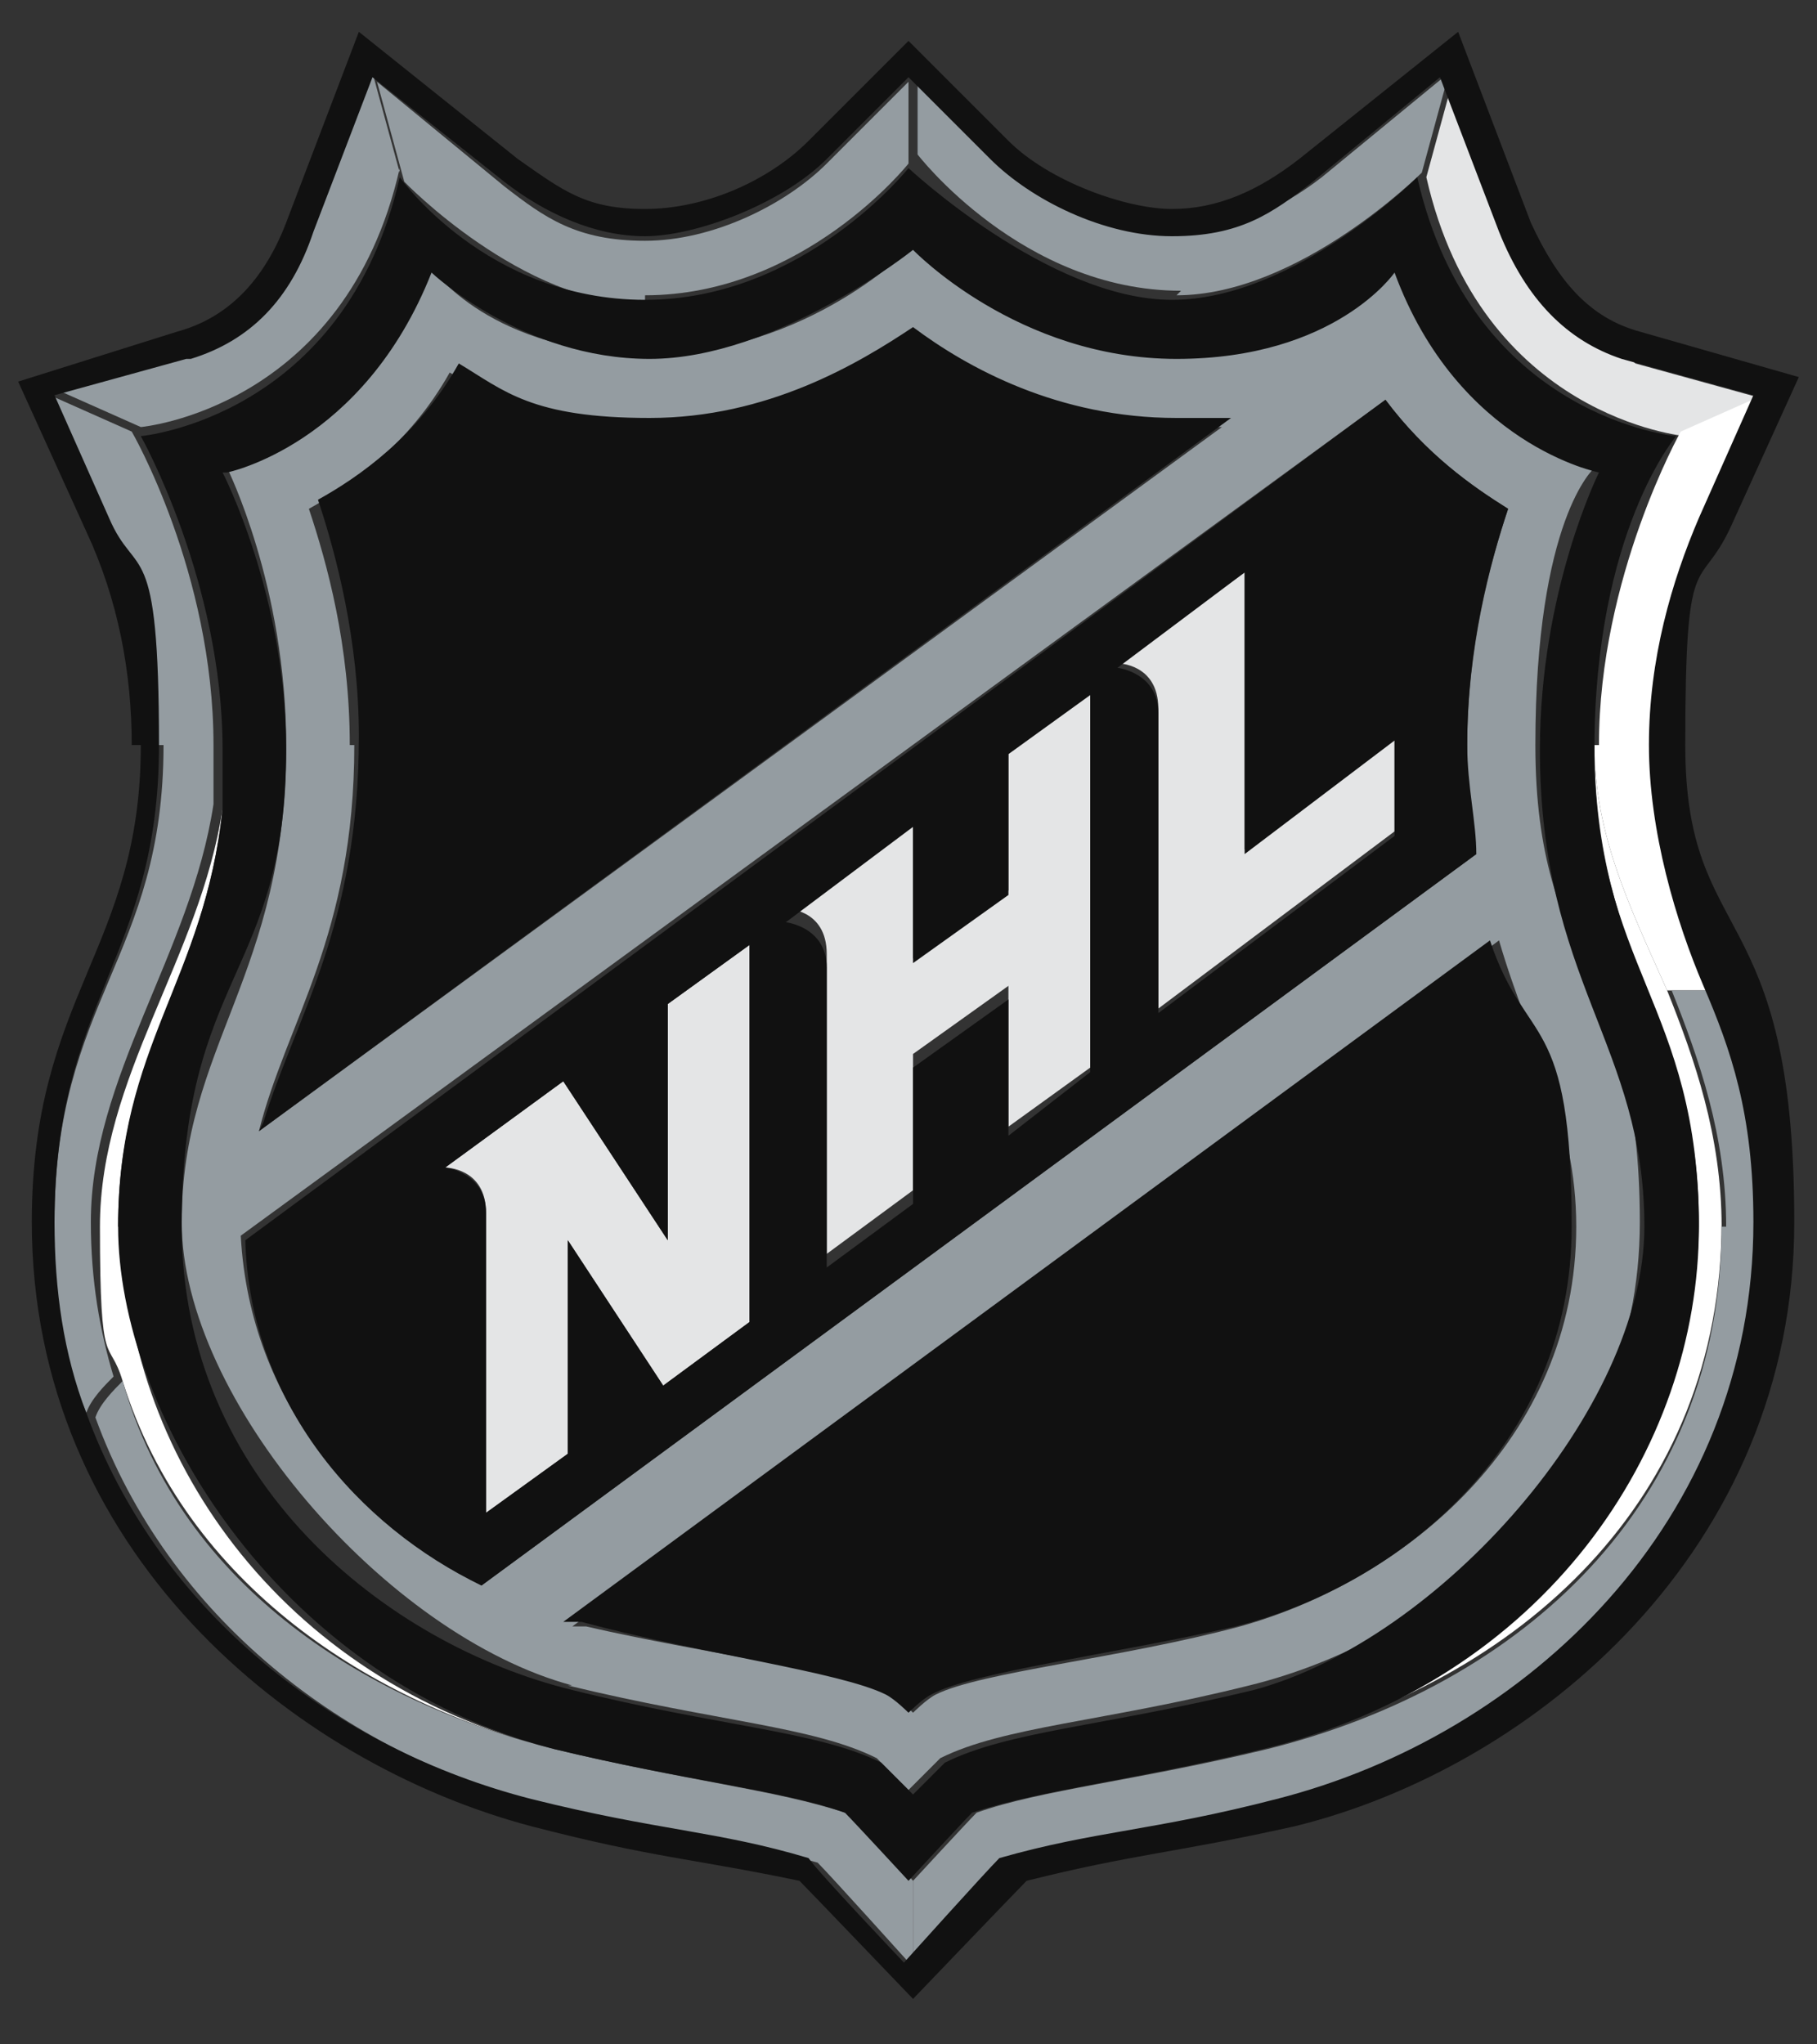 <?xml version="1.0" encoding="UTF-8"?>
<svg id="Layer_1" xmlns="http://www.w3.org/2000/svg" xmlns:xlink="http://www.w3.org/1999/xlink" version="1.1" viewBox="0 0 40 45">
  <rect x="0" y="0" width="40" height="45" fill="#333333" stroke="none"/>
  <!-- Generator: Adobe Illustrator 29.0.1, SVG Export Plug-In . SVG Version: 2.1.0 Build 192)  -->
  <defs>
    <style>
      .st0 {
        fill: #fff;
      }

      .st0, .st1, .st2, .st3, .st4, .st5, .st6, .st7, .st8, .st9, .st10 {
        fill-rule: evenodd;
      }

      .st1 {
        fill: #111;
      }

      .st2 {
        fill: #e4e5e6;
      }

      .st3 {
        fill: url(#linear-gradient);
      }

      .st4 {
        fill: url(#linear-gradient1);
      }

      .st5 {
        fill: url(#linear-gradient2);
      }

      .st6 {
        fill: url(#linear-gradient7);
      }

      .st7 {
        fill: url(#linear-gradient4);
      }

      .st8 {
        fill: url(#linear-gradient5);
      }

      .st9 {
        fill: url(#linear-gradient3);
      }

      .st10 {
        fill: url(#linear-gradient6);
      }
    </style>
    <linearGradient id="linear-gradient" x1="-25.8" y1="26.1" x2="-24.2" y2="26.1" gradientTransform="translate(0 46) scale(1 -1)" gradientUnits="userSpaceOnUse">
      <stop offset="0" stop-color="#fff"/>
      <stop offset=".1" stop-color="#fff"/>
      <stop offset=".2" stop-color="#dcdfe1"/>
      <stop offset=".4" stop-color="#a8afb3"/>
      <stop offset=".5" stop-color="#949ca1"/>
      <stop offset="1" stop-color="#949ca1"/>
    </linearGradient>
    <linearGradient id="linear-gradient1" x1="37" y1="48.4" x2="37" y2="53" gradientTransform="translate(0 46) scale(1 -1)" gradientUnits="userSpaceOnUse">
      <stop offset="0" stop-color="#fff"/>
      <stop offset=".3" stop-color="#fff"/>
      <stop offset=".6" stop-color="#949ca1"/>
      <stop offset="1" stop-color="#949ca1"/>
    </linearGradient>
    <linearGradient id="linear-gradient2" x1="-25.4" y1="9.2" x2="-19.2" y2="9.2" gradientTransform="translate(0 46) scale(1 -1)" gradientUnits="userSpaceOnUse">
      <stop offset="0" stop-color="#fff"/>
      <stop offset=".2" stop-color="#fff"/>
      <stop offset=".2" stop-color="#fafafa"/>
      <stop offset=".3" stop-color="#ebeced"/>
      <stop offset=".4" stop-color="#d2d5d7"/>
      <stop offset=".5" stop-color="#afb5b9"/>
      <stop offset=".5" stop-color="#949ca1"/>
      <stop offset="1" stop-color="#949ca1"/>
    </linearGradient>
    <linearGradient id="linear-gradient3" x1="0" y1="54.2" x2="-7.1" y2="64.7" gradientTransform="translate(0 46) scale(1 -1)" gradientUnits="userSpaceOnUse">
      <stop offset="0" stop-color="#949ca1"/>
      <stop offset="0" stop-color="#99a1a6"/>
      <stop offset=".1" stop-color="#c2c6c8"/>
      <stop offset=".2" stop-color="#dbddde"/>
      <stop offset=".2" stop-color="#e4e5e6"/>
      <stop offset=".8" stop-color="#e4e5e6"/>
      <stop offset=".8" stop-color="#dcdedf"/>
      <stop offset=".9" stop-color="#c7cacd"/>
      <stop offset="1" stop-color="#a3aaae"/>
      <stop offset="1" stop-color="#949ca1"/>
    </linearGradient>
    <linearGradient id="linear-gradient4" x1="-23.3" y1="41.9" x2="-19.2" y2="41.9" gradientTransform="translate(0 46) scale(1 -1)" gradientUnits="userSpaceOnUse">
      <stop offset="0" stop-color="#fff"/>
      <stop offset=".2" stop-color="#fff"/>
      <stop offset=".3" stop-color="#fafafa"/>
      <stop offset=".5" stop-color="#ebeced"/>
      <stop offset=".6" stop-color="#d2d5d7"/>
      <stop offset=".7" stop-color="#afb5b9"/>
      <stop offset=".8" stop-color="#949ca1"/>
      <stop offset="1" stop-color="#949ca1"/>
    </linearGradient>
    <linearGradient id="linear-gradient5" x1="-19.2" y1="13.5" x2="-12.7" y2="13.5" gradientTransform="translate(0 46) scale(1 -1)" gradientUnits="userSpaceOnUse">
      <stop offset="0" stop-color="#fff"/>
      <stop offset=".2" stop-color="#fff"/>
      <stop offset=".3" stop-color="#fafbfb"/>
      <stop offset=".5" stop-color="#edeeef"/>
      <stop offset=".6" stop-color="#d7dadc"/>
      <stop offset=".8" stop-color="#b8bdc1"/>
      <stop offset=".9" stop-color="#949ca1"/>
      <stop offset="1" stop-color="#949ca1"/>
    </linearGradient>
    <linearGradient id="linear-gradient6" x1="-19.2" y1="41.9" x2="-15.1" y2="41.9" gradientTransform="translate(0 46) scale(1 -1)" gradientUnits="userSpaceOnUse">
      <stop offset="0" stop-color="#fff"/>
      <stop offset=".2" stop-color="#fff"/>
      <stop offset=".3" stop-color="#fafafa"/>
      <stop offset=".5" stop-color="#ebeced"/>
      <stop offset=".6" stop-color="#d2d5d7"/>
      <stop offset=".7" stop-color="#afb5b9"/>
      <stop offset=".8" stop-color="#949ca1"/>
      <stop offset="1" stop-color="#949ca1"/>
    </linearGradient>
    <linearGradient id="linear-gradient7" x1="-25.7" y1="40.4" x2="-23.1" y2="40.4" gradientTransform="translate(0 46) scale(1 -1)" gradientUnits="userSpaceOnUse">
      <stop offset="0" stop-color="#fff"/>
      <stop offset=".4" stop-color="#fff"/>
      <stop offset=".5" stop-color="#fafafa"/>
      <stop offset=".6" stop-color="#ebeced"/>
      <stop offset=".7" stop-color="#d2d5d7"/>
      <stop offset=".8" stop-color="#afb5b9"/>
      <stop offset=".9" stop-color="#949ca1"/>
      <stop offset="1" stop-color="#949ca1"/>
    </linearGradient>
  </defs>
  <path class="st0" d="M2.6,27c0-3.9,1.9-5.4,2.3-9.2-.5,3.3-2.7,5.9-2.7,9.2s.2,2.4.5,3.4c1.4,4.5,5.5,7.1,9.5,8.1-6.1-1.5-9.5-6.6-9.5-11.5ZM37.9,27c0-2-.6-3.7-1.2-5.2-.8-1.8-1.6-3.4-1.6-5.4,0,4.8,2.3,6.2,2.3,10.5s-3.4,9.9-9.5,11.5c5.6-1.4,10-5.4,10-11.5Z"/>
  <path class="st2" d="M35.9,7.9c-1.3-.4-2.2-1.3-2.7-2.8l-1.2-3.4-.6,2.2c1.2,5.3,5.7,5.7,5.7,5.7l1.8-.8-2.9-.8ZM14.7,27.3l-2.3-3.5-2.6,1.9s.9,0,.9,1v6.6l1.8-1.3v-4.7l2.1,3.2,1.9-1.4v-8.3l-1.8,1.3v5.2ZM22.2,19.6l-2.1,1.5v-3.1l-2.8,2s.9,0,.9,1v6.6l1.9-1.4v-3l2.1-1.5v3.1l1.8-1.3v-8.3l-1.8,1.3v3ZM27.4,18.8v-6.2l-2.8,2s.9,0,.9,1v6.6l5.2-3.9c0-1.3,0-2.1,0-2.1l-3.3,2.5Z"/>
  <path class="st3" d="M3.6,16.4c0,4.7-2.4,5.6-2.4,10.5s.2,2.9.7,4.2c.1-.3.4-.6.6-.8-.3-1-.5-2.1-.5-3.4,0-3.2,2.2-5.9,2.7-9.2,0-.4,0-.9,0-1.3,0-3.8-1.8-6.9-1.8-6.9l-1.8-.8,1.2,2.7c.6,1.4,1.1,3.1,1.1,5Z"/>
  <path class="st4" d="M35.1,16.4c0,2,.8,3.6,1.6,5.4h1c-.6-1.5-1.2-3-1.2-5.4s.5-3.6,1.1-5l1.2-2.7-1.8.8s-1.8,3.2-1.8,6.9Z"/>
  <path class="st5" d="M18.6,39.9c-1.5-.5-3.5-.7-6.4-1.4-4-1-8.2-3.5-9.5-8.1-.2.2-.5.5-.6.8,1.6,4.4,5.5,7.4,9.8,8.5,2.7.7,4,.7,6.1,1.3.3.3,2.1,2.3,2.1,2.3v-1.9s-1.2-1.4-1.4-1.5Z"/>
  <path class="st9" d="M12.5,37.1c3.3.8,5.4.9,6.8,1.6,0,0,.5.5.7.7.2-.2.7-.7.7-.7,1.4-.7,3.6-.8,6.8-1.6,4.1-1,8.6-4.6,8.6-10.2s-2.3-5.5-2.3-10.5,1.3-6.1,1.3-6.1c0,0-3-.6-4.4-4.4,0,0-2,1.9-4.8,1.9s-5.8-2.4-5.8-2.4c0,0-2.3,2.4-5.8,2.4s-4.8-1.9-4.8-1.9c-1.4,3.8-4.5,4.4-4.5,4.4,0,0,1.3,2.6,1.3,6.1,0,5.1-2.3,6.6-2.3,10.5s4.5,9.1,8.6,10.2ZM34.7,27c0,4.7-3.8,7.8-7.4,8.8-2.6.7-5.7,1-6.7,1.5-.2.1-.5.4-.5.4,0,0-.3-.3-.5-.4-.9-.5-4.1-.9-6.7-1.5h-.3c0,0,20.4-15.1,20.4-15.1.7,2.4,1.7,3.9,1.7,6.3ZM33.2,11.2c-.4,1.2-.9,3.1-.9,5.2s0,1.7.2,2.4l-21.9,16.1c-2.7-1.4-5.1-4-5.3-7.7L30.5,8.8c.9,1.2,1.9,1.9,2.7,2.4ZM7.7,16.4c0-2.2-.5-4-.9-5.2.9-.5,2.2-1.4,3.1-3,1,.6,2.5,1.2,4.2,1.2,2.6,0,4.6-1.1,5.8-2,1.2.8,3.2,2,5.8,2s.8,0,1.2,0L5.7,24.9c.6-2.4,2.1-4.3,2.1-8.5Z"/>
  <path class="st7" d="M14.2,6.5c3.5,0,5.8-2.9,5.8-2.9v-1.8l-1.8,1.8c-.9.9-2.5,1.7-4,1.7s-2.2-.5-3.1-1.2l-2.8-2.3.6,2.2c0,0,2.6,2.7,5.3,2.7Z"/>
  <path class="st8" d="M37.9,27c0,6.1-4.4,10.1-10,11.5-2.9.7-5,.9-6.4,1.4-.2.2-1.4,1.5-1.4,1.5v1.9s1.9-2,2.1-2.3c2-.6,3.3-.6,6.1-1.3,5.5-1.4,10.6-6.1,10.6-12.7s-.5-3.8-1.1-5.2h-1c.6,1.5,1.2,3.2,1.2,5.2Z"/>
  <path class="st10" d="M25.9,6.5c2.7,0,5.4-2.7,5.4-2.7l.6-2.2-2.8,2.3c-.9.7-2,1.2-3.1,1.2s-3-.7-4-1.7l-1.8-1.8v1.8c0,0,2.3,3,5.8,3Z"/>
  <path class="st6" d="M8.8,3.8l-.6-2.2-1.3,3.4c-.6,1.5-1.5,2.4-2.7,2.8l-2.9.8,1.8.8s4.5-.4,5.7-5.7Z"/>
  <path class="st1" d="M5.7,24.9l21.4-15.7c-.4,0-.8,0-1.2,0-2.6,0-4.6-1.1-5.8-2-1.2.8-3.2,2-5.8,2s-3.2-.6-4.2-1.2c-.9,1.6-2.2,2.5-3.1,3,.4,1.2.9,3.1.9,5.2,0,4.2-1.4,6.2-2.1,8.5ZM12.5,35.7h.3c2.6.7,5.7,1.1,6.7,1.6.2.1.5.4.5.4,0,0,.3-.3.5-.4.9-.5,4.1-.9,6.7-1.5,3.6-.9,7.4-4,7.4-8.8s-1-3.9-1.8-6.3l-20.4,15ZM3.1,16.4c0,4.5-2.4,5.5-2.4,10.5,0,7.2,5.7,11.9,11,13.3,2.7.7,3.5.7,5.9,1.2.2.2,2.5,2.6,2.5,2.6,0,0,2.3-2.4,2.5-2.6,2.4-.6,3.2-.6,5.9-1.2,5.3-1.3,11-6.1,11-13.3s-2.4-6-2.4-10.5.3-3.3,1-4.8l1.5-3.3-3.5-1c-1.1-.3-1.8-1.1-2.4-2.4l-1.6-4.2-3.5,2.8c-.9.7-1.8,1.1-2.8,1.1s-2.7-.6-3.6-1.5l-2.2-2.2-2.2,2.2c-.9.9-2.3,1.5-3.6,1.5s-1.8-.4-2.8-1.1L7.9.7l-1.6,4.2c-.5,1.3-1.3,2.1-2.4,2.4l-3.5,1.1,1.5,3.3c.7,1.5,1,3.1,1,4.7ZM4.2,7.9c1.3-.4,2.2-1.3,2.7-2.8l1.3-3.4,2.9,2.3c.9.7,2,1.2,3.1,1.2s3-.7,4-1.7l1.8-1.8,1.8,1.8c.9.9,2.5,1.7,4,1.7s2.2-.5,3.1-1.2l2.8-2.3,1.3,3.4c.6,1.5,1.5,2.4,2.7,2.8l2.9.8-1.2,2.7c-.6,1.4-1.1,3.1-1.1,5s.6,3.9,1.2,5.3c.6,1.4,1.1,2.8,1.1,5.2,0,6.6-5,11.3-10.5,12.7-2.7.7-4,.7-6.1,1.3-.3.3-2.1,2.3-2.1,2.3,0,0-1.9-2-2.1-2.3-2-.6-3.3-.6-6.1-1.3-4.3-1.1-8.2-4.1-9.8-8.5-.5-1.3-.7-2.7-.7-4.2,0-4.9,2.3-5.8,2.3-10.5s-.5-3.6-1.1-5l-1.2-2.7,2.9-.8ZM10.6,34.9l21.9-16.1c0-.7-.2-1.5-.2-2.4,0-2.2.5-4,.9-5.2-.8-.5-1.8-1.2-2.7-2.4L5.4,27.3c.1,3.6,2.5,6.3,5.2,7.6ZM27.4,12.7v6.1l3.3-2.5s0,.8,0,2.1l-5.2,3.9v-6.6c0-.9-.9-1-.9-1l2.8-2.1ZM20.1,18.1v3.1l2.1-1.5v-3.1l1.8-1.3v8.3l-1.8,1.4v-3l-2.1,1.5v3l-1.9,1.4v-6.6c0-.9-.9-1-.9-1l2.8-2.1ZM12.4,23.8l2.3,3.5v-5.2l1.8-1.3v8.3l-1.9,1.4-2.1-3.2v4.7l-1.8,1.3v-6.6c0-.9-.9-1-.9-1l2.6-1.9ZM4.9,17.8c-.4,3.8-2.3,5.2-2.3,9.2s3.4,9.9,9.6,11.5c2.9.7,5,.9,6.4,1.4.2.2,1.4,1.5,1.4,1.5,0,0,1.2-1.3,1.4-1.5,1.5-.5,3.5-.7,6.4-1.4,6.2-1.5,9.6-6.6,9.6-11.5s-2.3-5.7-2.3-10.5,1.8-6.9,1.8-6.9c0,0-4.5-.4-5.7-5.7,0,0-2.7,2.7-5.4,2.7s-5.8-2.9-5.8-2.9c0,0-2.3,2.9-5.8,2.9s-5.4-2.7-5.4-2.7c-1.2,5.3-5.7,5.7-5.7,5.7,0,0,1.8,3.2,1.8,6.9,0,.5,0,.9,0,1.3ZM5,10.4s3-.6,4.5-4.4c0,0,2,1.9,4.8,1.9s5.8-2.4,5.8-2.4c0,0,2.3,2.4,5.8,2.4s4.8-1.9,4.8-1.9c1.4,3.8,4.5,4.4,4.5,4.4,0,0-1.3,2.6-1.3,6.1,0,5.1,2.3,6.5,2.3,10.5s-4.5,9.1-8.6,10.2c-3.3.8-5.4.9-6.8,1.6,0,0-.5.5-.7.7-.2-.2-.7-.7-.7-.7-1.4-.7-3.6-.8-6.8-1.6-4.1-1-8.6-4.6-8.6-10.2s2.3-5.5,2.3-10.5c0-3.4-1.4-6.1-1.4-6.1Z"/>
</svg>